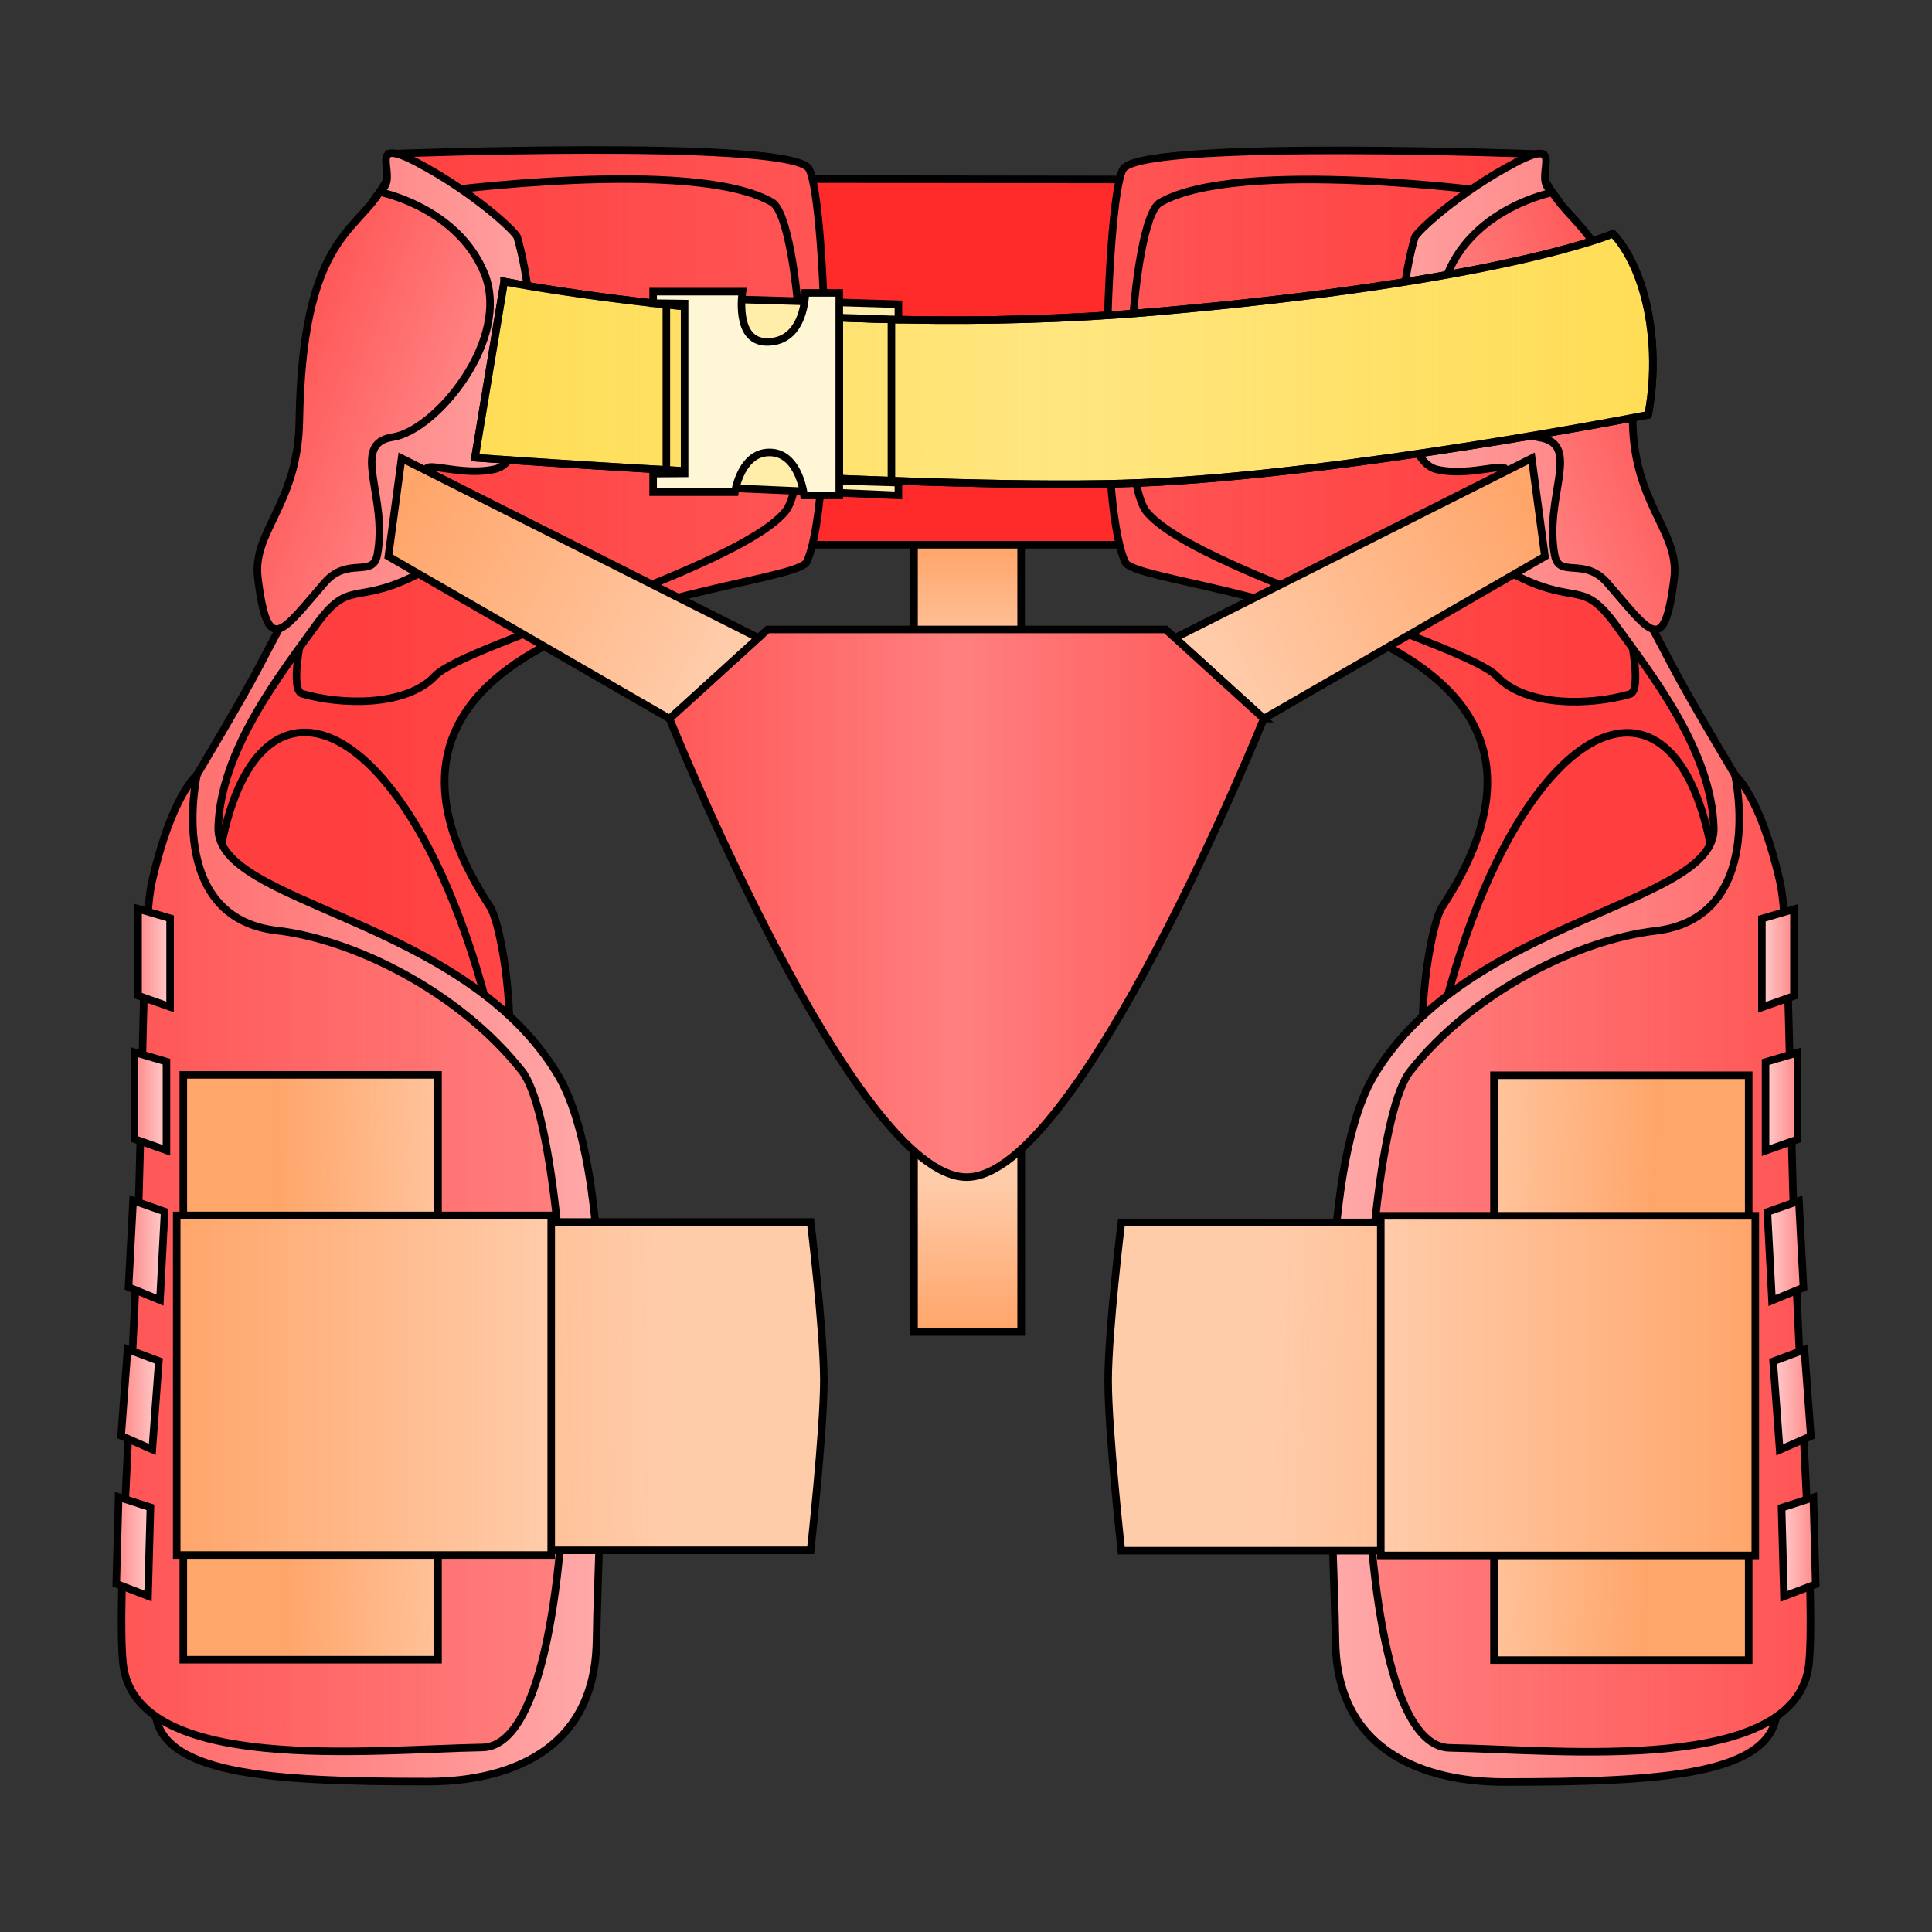 <svg xmlns="http://www.w3.org/2000/svg" xmlns:xlink="http://www.w3.org/1999/xlink" viewBox="0 0 256 256">
    <rect x="0" y="0" width="256" height="256" fill="#333333" stroke="none"/>
    <defs>
        <linearGradient id="innoGrad5">
            <stop offset="0" stop-color="#ff2a2a" stop-opacity=".502"/>
            <stop offset="1" stop-color="#ff2a2a" stop-opacity="0"/>
        </linearGradient>
        <linearGradient id="innoGrad4">
            <stop offset="0" stop-color="#ff2a2a" stop-opacity=".502"/>
            <stop offset=".5" stop-color="#ff2a2a" stop-opacity="0"/>
            <stop offset="1" stop-color="#ff2a2a" stop-opacity=".502"/>
        </linearGradient>
        <linearGradient id="innoGrad3">
            <stop offset="0" stop-color="#ff7f2a" stop-opacity=".502"/>
            <stop offset="1" stop-color="#ff7f2a" stop-opacity="0"/>
        </linearGradient>
        <linearGradient id="innoGrad2">
            <stop offset="0" stop-color="#ffd42a" stop-opacity=".502"/>
            <stop offset=".5" stop-color="#ffd42a" stop-opacity="0"/>
            <stop offset="1" stop-color="#ffd42a" stop-opacity=".502"/>
        </linearGradient>
        <linearGradient id="linearGradient979" x1="52.821" x2="94.309" y1="67.868" y2="89.834" gradientUnits="userSpaceOnUse" xlink:href="#innoGrad3"/>
        <linearGradient id="linearGradient1014" x1="85.678" x2="168.054" y1="120.506" y2="120.506" gradientUnits="userSpaceOnUse" xlink:href="#innoGrad4"/>
        <linearGradient id="linearGradient1044" x1="52.821" x2="94.309" y1="67.868" y2="89.834" gradientUnits="userSpaceOnUse" xlink:href="#innoGrad3"/>
        <linearGradient id="linearGradient1079" x1="127.709" x2="127.752" y1="176.338" y2="156.203" gradientUnits="userSpaceOnUse" xlink:href="#innoGrad3"/>
        <linearGradient id="linearGradient1111" x1="128.284" x2="128.284" y1="72.554" y2="88.702" gradientUnits="userSpaceOnUse" xlink:href="#innoGrad3"/>
        <linearGradient id="linearGradient1146" x1="62.354" x2="219.514" y1="47.529" y2="47.529" gradientUnits="userSpaceOnUse" xlink:href="#innoGrad2"/>
        <linearGradient id="linearGradient1178" x1="22.915" x2="73.54" y1="183.549" y2="183.549" gradientUnits="userSpaceOnUse" xlink:href="#innoGrad3"/>
        <linearGradient id="linearGradient1210" x1="25.165" x2="88.763" y1="183.674" y2="182.523" gradientUnits="userSpaceOnUse" xlink:href="#innoGrad3"/>
        <linearGradient id="linearGradient1242" x1="37.021" x2="65.06" y1="181.174" y2="180.599" gradientUnits="userSpaceOnUse" xlink:href="#innoGrad3"/>
        <linearGradient id="linearGradient1337" x1="17.79" x2="23.04" y1="126.943" y2="126.943" gradientUnits="userSpaceOnUse" xlink:href="#innoGrad5"/>
        <linearGradient id="linearGradient1339" x1="17.307" x2="22.557" y1="145.943" y2="145.943" gradientUnits="userSpaceOnUse" xlink:href="#innoGrad5"/>
        <linearGradient id="linearGradient1341" x1="16.513" x2="22.332" y1="165.693" y2="165.693" gradientUnits="userSpaceOnUse" xlink:href="#innoGrad5"/>
        <linearGradient id="linearGradient1343" x1="15.527" x2="21.573" y1="185.443" y2="185.443" gradientUnits="userSpaceOnUse" xlink:href="#innoGrad5"/>
        <linearGradient id="linearGradient1345" x1="14.896" x2="20.442" y1="204.943" y2="204.943" gradientUnits="userSpaceOnUse" xlink:href="#innoGrad5"/>
        <linearGradient id="linearGradient1377" x1="36.862" x2="57.772" y1="47.659" y2="55.904" gradientUnits="userSpaceOnUse" xlink:href="#innoGrad5"/>
        <linearGradient id="linearGradient1409" x1="15.599" x2="75.512" y1="166.982" y2="166.982" gradientUnits="userSpaceOnUse" xlink:href="#innoGrad5"/>
        <linearGradient id="linearGradient1441" x1="19.644" x2="80.33" y1="128.184" y2="128.184" gradientUnits="userSpaceOnUse" xlink:href="#innoGrad5"/>
        <linearGradient id="linearGradient1481" x1="48.699" x2="109.829" y1="87.599" y2="87.599" gradientUnits="userSpaceOnUse" xlink:href="#innoGrad5"/>
        <linearGradient id="linearGradient1481-1" x1="48.699" x2="109.829" y1="87.599" y2="87.599" gradientTransform="matrix(-1 0 0 1 256 .051)" gradientUnits="userSpaceOnUse" xlink:href="#innoGrad5"/>
        <linearGradient id="linearGradient1441-1" x1="19.644" x2="80.33" y1="128.184" y2="128.184" gradientTransform="matrix(-1 0 0 1 256 .051)" gradientUnits="userSpaceOnUse" xlink:href="#innoGrad5"/>
        <linearGradient id="linearGradient1409-0" x1="15.599" x2="75.512" y1="166.982" y2="166.982" gradientTransform="matrix(-1 0 0 1 256 .051)" gradientUnits="userSpaceOnUse" xlink:href="#innoGrad5"/>
        <linearGradient id="linearGradient1377-3" x1="36.862" x2="57.772" y1="47.659" y2="55.904" gradientTransform="matrix(-1 0 0 1 256 .051)" gradientUnits="userSpaceOnUse" xlink:href="#innoGrad5"/>
        <linearGradient id="linearGradient1242-0" x1="37.021" x2="65.06" y1="181.174" y2="180.599" gradientTransform="translate(-256 .051)" gradientUnits="userSpaceOnUse" xlink:href="#innoGrad3"/>
        <linearGradient id="linearGradient1210-1" x1="25.165" x2="88.763" y1="183.674" y2="182.523" gradientTransform="matrix(-1 0 0 1 256 .051)" gradientUnits="userSpaceOnUse" xlink:href="#innoGrad3"/>
        <linearGradient id="linearGradient1178-2" x1="22.915" x2="73.54" y1="183.549" y2="183.549" gradientTransform="translate(-256 .051)" gradientUnits="userSpaceOnUse" xlink:href="#innoGrad3"/>
        <linearGradient id="linearGradient1709" x1="17.79" x2="23.04" y1="126.943" y2="126.943" gradientUnits="userSpaceOnUse" xlink:href="#innoGrad5"/>
        <linearGradient id="linearGradient1711" x1="17.307" x2="22.557" y1="145.943" y2="145.943" gradientUnits="userSpaceOnUse" xlink:href="#innoGrad5"/>
        <linearGradient id="linearGradient1713" x1="16.513" x2="22.332" y1="165.693" y2="165.693" gradientUnits="userSpaceOnUse" xlink:href="#innoGrad5"/>
        <linearGradient id="linearGradient1715" x1="15.527" x2="21.573" y1="185.443" y2="185.443" gradientUnits="userSpaceOnUse" xlink:href="#innoGrad5"/>
        <linearGradient id="linearGradient1717" x1="14.896" x2="20.442" y1="204.943" y2="204.943" gradientUnits="userSpaceOnUse" xlink:href="#innoGrad5"/>
    </defs>
    <g>
        <path fill="#ff2a2a" stroke="#000" stroke-miterlimit="10" d="M107.652 23.73l40.696.051v48.401h-40.696z"/>
    </g>
    <g>
        <path fill="#f55" d="M51.521 20.392s51.52-1.967 55.52 1.783c2.275 2.134 3.793 43.375-.125 52.25-1.752 3.969-67.934 6.217-41.978 45.74 2.478 3.772 8.228 41.884-13.272 34.134S24.29 110.674 24.29 110.674l22.5-44z"/>
        <path fill="url(#linearGradient1481)" stroke="#000" stroke-miterlimit="10" d="M51.521 20.392s51.52-1.967 55.52 1.783c2.275 2.134 3.793 43.375-.125 52.25-1.752 3.969-67.934 6.217-41.978 45.74 2.478 3.772 8.228 41.884-13.272 34.134S24.29 110.674 24.29 110.674l22.5-44z"/>
        <path fill="none" stroke="#000" stroke-miterlimit="10" d="M57.665 25.445s34.25-4.646 44.625 1.354c3.979 2.301 5.736 36.231 1.75 41-6.375 7.625-42.5 17.625-46.375 21.75s-12.5 3.875-17.625 2.375 17.625-66.479 17.625-66.479z"/>
        <path fill="none" stroke="#000" stroke-miterlimit="10" d="M66.81 143.299c-11.145-58.5-44.997-64.75-37.645 0z"/>
        <path fill="#faa" d="M79.04 217.424c-.25 17.375-16.381 18.649-22.381 18.649-20.872 0-35.861-.896-36.119-9.649-.625-21.25-1.196-112.375 4-121.125 7.706-12.977 8.936-15.273 11-19.25 3.375-6.5 5.125-8.5 7.625-21.75 2.653-14.063 1.453-33.29 7.625-39.375 1.815-1.79-2.375-7 4.5-3.375 7.417 3.911 13.033 9.128 13.25 9.875 3.112 10.718 2.75 29.5-3 30.75s-11.875-2.625-7.75 2.25c5.884 6.954 2.972 9.05-3.125 12-7.75 3.75-8.375.25-12.875 6.5s-12.625 16.5-12.875 26.75 32.5 11.875 45 32.75c8.57 14.312 5.381 57.244 5.125 75z"/>
        <path fill="url(#linearGradient1441)" stroke="#000" stroke-miterlimit="10" d="M79.04 217.424c-.25 17.375-16.381 18.649-22.381 18.649-20.872 0-35.861-.896-36.119-9.649-.625-21.25-1.196-112.375 4-121.125 7.706-12.977 8.936-15.273 11-19.25 3.375-6.5 5.125-8.5 7.625-21.75 2.653-14.063 1.453-33.29 7.625-39.375 1.815-1.79-2.375-7 4.5-3.375 7.417 3.911 13.033 9.128 13.25 9.875 3.112 10.718 2.75 29.5-3 30.75s-11.875-2.625-7.75 2.25c5.884 6.954 2.972 9.05-3.125 12-7.75 3.75-8.375.25-12.875 6.5s-12.625 16.5-12.875 26.75 32.5 11.875 45 32.75c8.57 14.312 5.381 57.244 5.125 75z"/>
        <path fill="#ff8080" d="M26.097 102.674s-4.223 18.91 10.568 20.625c10.106 1.172 24.125 8 32.5 18.625 7.346 9.319 9.914 89.368-5.25 89.625-14.75.25-46.188 3.709-47.625-11.25-.769-8.006 1.004-31.981 1.875-55 .83-21.907.709-42.948 1.979-48.5 2.62-11.457 5.953-14.125 5.953-14.125z"/>
        <path fill="url(#linearGradient1409)" stroke="#000" stroke-miterlimit="10" d="M26.097 102.674s-4.223 18.91 10.568 20.625c10.106 1.172 24.125 8 32.5 18.625 7.346 9.319 9.914 89.368-5.25 89.625-14.75.25-46.188 3.709-47.625-11.25-.769-8.006 1.004-31.981 1.875-55 .83-21.907.709-42.948 1.979-48.5 2.62-11.457 5.953-14.125 5.953-14.125z"/>
        <path fill="#ff8080" d="M50.313 25.445c-3.355 5.38-10.272 6.604-10.647 30.354-.174 11.001-6.25 14.625-5.5 20.75 1.317 10.757 3.25 7.057 8.875.625 3.032-3.467 6.36-.563 6.947-3.625 1.49-7.774-3.697-14.75 2.053-15.625s15.75-13 12.125-21.75-13.853-10.729-13.853-10.729z"/>
        <path fill="url(#linearGradient1377)" stroke="#000" stroke-miterlimit="10" d="M50.313 25.445c-3.355 5.38-10.272 6.604-10.647 30.354-.174 11.001-6.25 14.625-5.5 20.75 1.317 10.757 3.25 7.057 8.875.625 3.032-3.467 6.36-.563 6.947-3.625 1.49-7.774-3.697-14.75 2.053-15.625s15.75-13 12.125-21.75-13.853-10.729-13.853-10.729z"/>
        <path fill="#ffd5d5" d="M18.29 131.924v-11.5l4.25 1.25v11.75zM22.057 152.424l-4.25-1.5v-11.5l4.25 1.25zM21.813 160.542l-.617 11.734-4.165-1.72.603-11.485zM16.901 178.784l4.146 1.561-.868 11.718-4.127-1.81zM15.405 209.864l.312-11.495 4.215 1.364-.319 11.746z"/>
        <path fill="url(#linearGradient1337)" stroke="#000" stroke-miterlimit="10" d="M22.54 133.424l-4.25-1.5v-11.5l4.25 1.25z"/>
        <path fill="url(#linearGradient1339)" stroke="#000" stroke-miterlimit="10" d="M22.057 152.424l-4.25-1.5v-11.5l4.25 1.25z"/>
        <path fill="url(#linearGradient1341)" stroke="#000" stroke-miterlimit="10" d="M21.196 172.276l-4.165-1.72.603-11.485 4.179 1.471z"/>
        <path fill="url(#linearGradient1343)" stroke="#000" stroke-miterlimit="10" d="M20.179 192.063l-4.127-1.81.849-11.469 4.146 1.561z"/>
        <path fill="url(#linearGradient1345)" stroke="#000" stroke-miterlimit="10" d="M19.613 211.479l-4.208-1.615.312-11.495 4.215 1.364z"/>
        <path fill="#fca" d="M24.29 142.424h33.75v77.5H24.29z"/>
        <path fill="url(#linearGradient1242)" stroke="#000" stroke-miterlimit="10" d="M24.29 142.424h33.75v77.5H24.29z"/>
        <path fill="#fca" d="M107.415 161.924s1.75 14.375 1.75 21-1.75 22.5-1.75 22.5h-81.75v-43.5z"/>
        <path fill="url(#linearGradient1210)" stroke="#000" stroke-miterlimit="10" d="M107.415 161.924s1.75 14.375 1.75 21-1.75 22.5-1.75 22.5h-81.75v-43.5z"/>
        <path fill="#fca" d="M23.415 161.049H73.04v45H23.415z"/>
        <path fill="url(#linearGradient1178)" stroke="#000" stroke-miterlimit="10" d="M23.415 161.049H73.04v45H23.415z"/>
        <path fill="#f55" d="M204.479 20.443s-51.52-1.967-55.52 1.783c-2.275 2.134-3.793 43.375.125 52.25 1.752 3.969 67.934 6.217 41.978 45.74-2.478 3.772-8.228 41.884 13.272 34.134s27.376-43.625 27.376-43.625l-22.5-44z"/>
        <path fill="url(#linearGradient1481-1)" stroke="#000" stroke-miterlimit="10" d="M204.479 20.443s-51.52-1.967-55.52 1.783c-2.275 2.134-3.793 43.375.125 52.25 1.752 3.969 67.934 6.217 41.978 45.74-2.478 3.772-8.228 41.884 13.272 34.134s27.376-43.625 27.376-43.625l-22.5-44z"/>
        <path fill="none" stroke="#000" stroke-miterlimit="10" d="M198.335 25.496s-34.25-4.646-44.625 1.354c-3.979 2.301-5.736 36.231-1.75 41 6.375 7.625 42.5 17.625 46.375 21.75s12.5 3.875 17.625 2.375-17.625-66.479-17.625-66.479z"/>
        <path fill="none" stroke="#000" stroke-miterlimit="10" d="M189.19 143.35c11.145-58.5 44.997-64.75 37.645 0z"/>
        <path fill="#faa" d="M176.96 217.475c.25 17.375 16.381 18.649 22.381 18.649 20.872 0 35.861-.896 36.119-9.649.625-21.25 1.196-112.375-4-121.125-7.706-12.977-8.936-15.273-11-19.25-3.375-6.5-5.125-8.5-7.625-21.75-2.653-14.063-1.453-33.29-7.625-39.375-1.815-1.79 2.375-7-4.5-3.375-7.417 3.911-13.033 9.128-13.25 9.875-3.112 10.718-2.75 29.5 3 30.75s11.875-2.625 7.75 2.25c-5.884 6.954-2.972 9.05 3.125 12 7.75 3.75 8.375.25 12.875 6.5s12.625 16.5 12.875 26.75-32.5 11.875-45 32.75c-8.57 14.312-5.381 57.244-5.125 75z"/>
        <path fill="url(#linearGradient1441-1)" stroke="#000" stroke-miterlimit="10" d="M176.96 217.475c.25 17.375 16.381 18.649 22.381 18.649 20.872 0 35.861-.896 36.119-9.649.625-21.25 1.196-112.375-4-121.125-7.706-12.977-8.936-15.273-11-19.25-3.375-6.5-5.125-8.5-7.625-21.75-2.653-14.063-1.453-33.29-7.625-39.375-1.815-1.79 2.375-7-4.5-3.375-7.417 3.911-13.033 9.128-13.25 9.875-3.112 10.718-2.75 29.5 3 30.75s11.875-2.625 7.75 2.25c-5.884 6.954-2.972 9.05 3.125 12 7.75 3.75 8.375.25 12.875 6.5s12.625 16.5 12.875 26.75-32.5 11.875-45 32.75c-8.57 14.312-5.381 57.244-5.125 75z"/>
        <path fill="#ff8080" d="M229.903 102.725s4.223 18.91-10.568 20.625c-10.106 1.172-24.125 8-32.5 18.625-7.346 9.319-9.914 89.368 5.25 89.625 14.75.25 46.188 3.709 47.625-11.25.769-8.006-1.004-31.981-1.875-55-.83-21.907-.709-42.948-1.979-48.5-2.62-11.457-5.953-14.125-5.953-14.125z"/>
        <path fill="url(#linearGradient1409-0)" stroke="#000" stroke-miterlimit="10" d="M229.903 102.725s4.223 18.91-10.568 20.625c-10.106 1.172-24.125 8-32.5 18.625-7.346 9.319-9.914 89.368 5.25 89.625 14.75.25 46.188 3.709 47.625-11.25.769-8.006-1.004-31.981-1.875-55-.83-21.907-.709-42.948-1.979-48.5-2.62-11.457-5.953-14.125-5.953-14.125z"/>
        <path fill="#ff8080" d="M205.687 25.496c3.355 5.38 10.272 6.604 10.647 30.354.174 11.001 6.25 14.625 5.5 20.75-1.317 10.757-3.25 7.057-8.875.625-3.032-3.467-6.36-.563-6.947-3.625-1.49-7.774 3.697-14.75-2.053-15.625s-15.75-13-12.125-21.75 13.853-10.729 13.853-10.729z"/>
        <path fill="url(#linearGradient1377-3)" stroke="#000" stroke-miterlimit="10" d="M205.687 25.496c3.355 5.38 10.272 6.604 10.647 30.354.174 11.001 6.25 14.625 5.5 20.75-1.317 10.757-3.25 7.057-8.875.625-3.032-3.467-6.36-.563-6.947-3.625-1.49-7.774 3.697-14.75-2.053-15.625s-15.75-13-12.125-21.75 13.853-10.729 13.853-10.729z"/>
        <path fill="#ffd5d5" d="M237.71 131.975v-11.5l-4.25 1.25v11.75zM233.943 140.725v11.75l4.25-1.5v-11.5zM238.969 170.607l-.603-11.485-4.179 1.471.617 11.734zM234.953 180.396l.868 11.718 4.127-1.81-.849-11.469zM240.595 209.915l-.312-11.495-4.215 1.364.319 11.746z"/>
        <path fill="url(#linearGradient1709)" stroke="#000" stroke-miterlimit="10" d="M22.54 121.674v11.75l-4.25-1.5v-11.5z" transform="matrix(-1 0 0 1 256 .051)"/>
        <path fill="url(#linearGradient1711)" stroke="#000" stroke-miterlimit="10" d="M17.807 139.424l4.25 1.25v11.75l-4.25-1.5z" transform="matrix(-1 0 0 1 256 .051)"/>
        <path fill="url(#linearGradient1713)" stroke="#000" stroke-miterlimit="10" d="M17.031 170.556l.603-11.485 4.179 1.471-.617 11.734z" transform="matrix(-1 0 0 1 256 .051)"/>
        <path fill="url(#linearGradient1715)" stroke="#000" stroke-miterlimit="10" d="M20.179 192.063l-4.127-1.81.849-11.469 4.146 1.561z" transform="matrix(-1 0 0 1 256 .051)"/>
        <path fill="url(#linearGradient1717)" stroke="#000" stroke-miterlimit="10" d="M19.932 199.733l-.319 11.746-4.208-1.615.312-11.495z" transform="matrix(-1 0 0 1 256 .051)"/>
        <path fill="#fca" d="M231.71 142.475h-33.75v77.5h33.75z"/>
        <path fill="url(#linearGradient1242-0)" stroke="#000" stroke-miterlimit="10" d="M-231.71 142.475h33.75v77.5h-33.75z" transform="scale(-1 1)"/>
        <path fill="#fca" d="M148.585 161.975s-1.75 14.375-1.75 21 1.75 22.5 1.75 22.5h81.75v-43.5z"/>
        <path fill="url(#linearGradient1210-1)" stroke="#000" stroke-miterlimit="10" d="M148.585 161.975s-1.75 14.375-1.75 21 1.75 22.5 1.75 22.5h81.75v-43.5z"/>
        <path fill="#fca" d="M232.585 161.1H182.96v45h49.625z"/>
        <path fill="url(#linearGradient1178-2)" stroke="#000" stroke-miterlimit="10" d="M-232.585 161.1h49.625v45h-49.625z" transform="scale(-1 1)"/>
    </g>
    <g stroke="#000" stroke-miterlimit="10">
        <path fill="#ffe680" d="M66.81 37.309l-3.873 23.333s61.419 4.507 88.44 3.333c27.021-1.174 67-9 67-9s1.433-6.297 0-13.667-4.667-10.333-4.667-10.333-14.668 6.333-60.667 10.333-86.233-3.999-86.233-3.999z"/>
        <path fill="url(#linearGradient1146)" d="M66.81 37.309l-3.873 23.333s61.419 4.507 88.44 3.333c27.021-1.174 67-9 67-9s1.433-6.297 0-13.667-4.667-10.333-4.667-10.333-14.668 6.333-60.667 10.333-86.233-3.999-86.233-3.999z"/>
        <path fill="#fea" d="M119.044 40.31l-22.334-.669-2.583 24.919 24.917 1.081v-1.695l-7.834-.223v-21.63l7.834.256z"/>
        <path fill="#fff6d5" d="M86.544 38.641h11.833s-1.083 6.584 3.167 6.667c5.165.1 5.166-6.5 5.166-6.5h4.5v26.833h-4.666s-.593-5.31-4.167-5.667c-4.167-.416-5 5.241-5 5.241H86.544v-2.461l4.166-.028v-22.5l-4.166-.053z"/>
        <path fill="none" d="M118.12 42.318v21.604zM88.295 40.195V62.31z"/>
    </g>
    <g>
        <path fill="#fca" d="M121.114 72.182h14.191v104.293h-14.191z"/>
        <path fill="url(#linearGradient1111)" stroke="#000" stroke-miterlimit="10" d="M121.114 72.182h14.191v104.293h-14.191z"/>
        <path fill="#fca" d="M135.306 152.424v24.051h-14.192v-24z"/>
        <path fill="url(#linearGradient1079)" stroke="#000" stroke-miterlimit="10" d="M135.306 176.475h-14.192v-24l14.192-.051z"/>
        <path fill="#fca" d="M167.46 95.225l37.25-21.5-1.75-13-47.272 23.8z"/>
        <path fill="url(#linearGradient1044)" stroke="#000" stroke-miterlimit="10" d="M88.713 95.225l-37.25-21.5 1.75-13 47.272 23.8z" transform="matrix(-1 0 0 1 256.173 0)"/>
        <path fill="#ff8080" d="M167.46 95.225l-13-11.816h-52.747l-13 11.816s24.499 60.75 39.373 60.75c14.874 0 39.374-60.75 39.374-60.75z"/>
        <path fill="url(#linearGradient1014)" stroke="#000" stroke-miterlimit="10" d="M167.46 95.225l-13-11.816h-52.747l-13 11.816s24.499 60.75 39.373 60.75c14.874 0 39.374-60.75 39.374-60.75z"/>
        <path fill="#fca" d="M53.213 60.725l47.272 23.8-11.772 10.7-37.25-21.5z"/>
        <path fill="url(#linearGradient979)" stroke="#000" stroke-miterlimit="10" d="M100.485 84.525l-11.772 10.7-37.25-21.5 1.75-13z"/>
    </g>
</svg>
